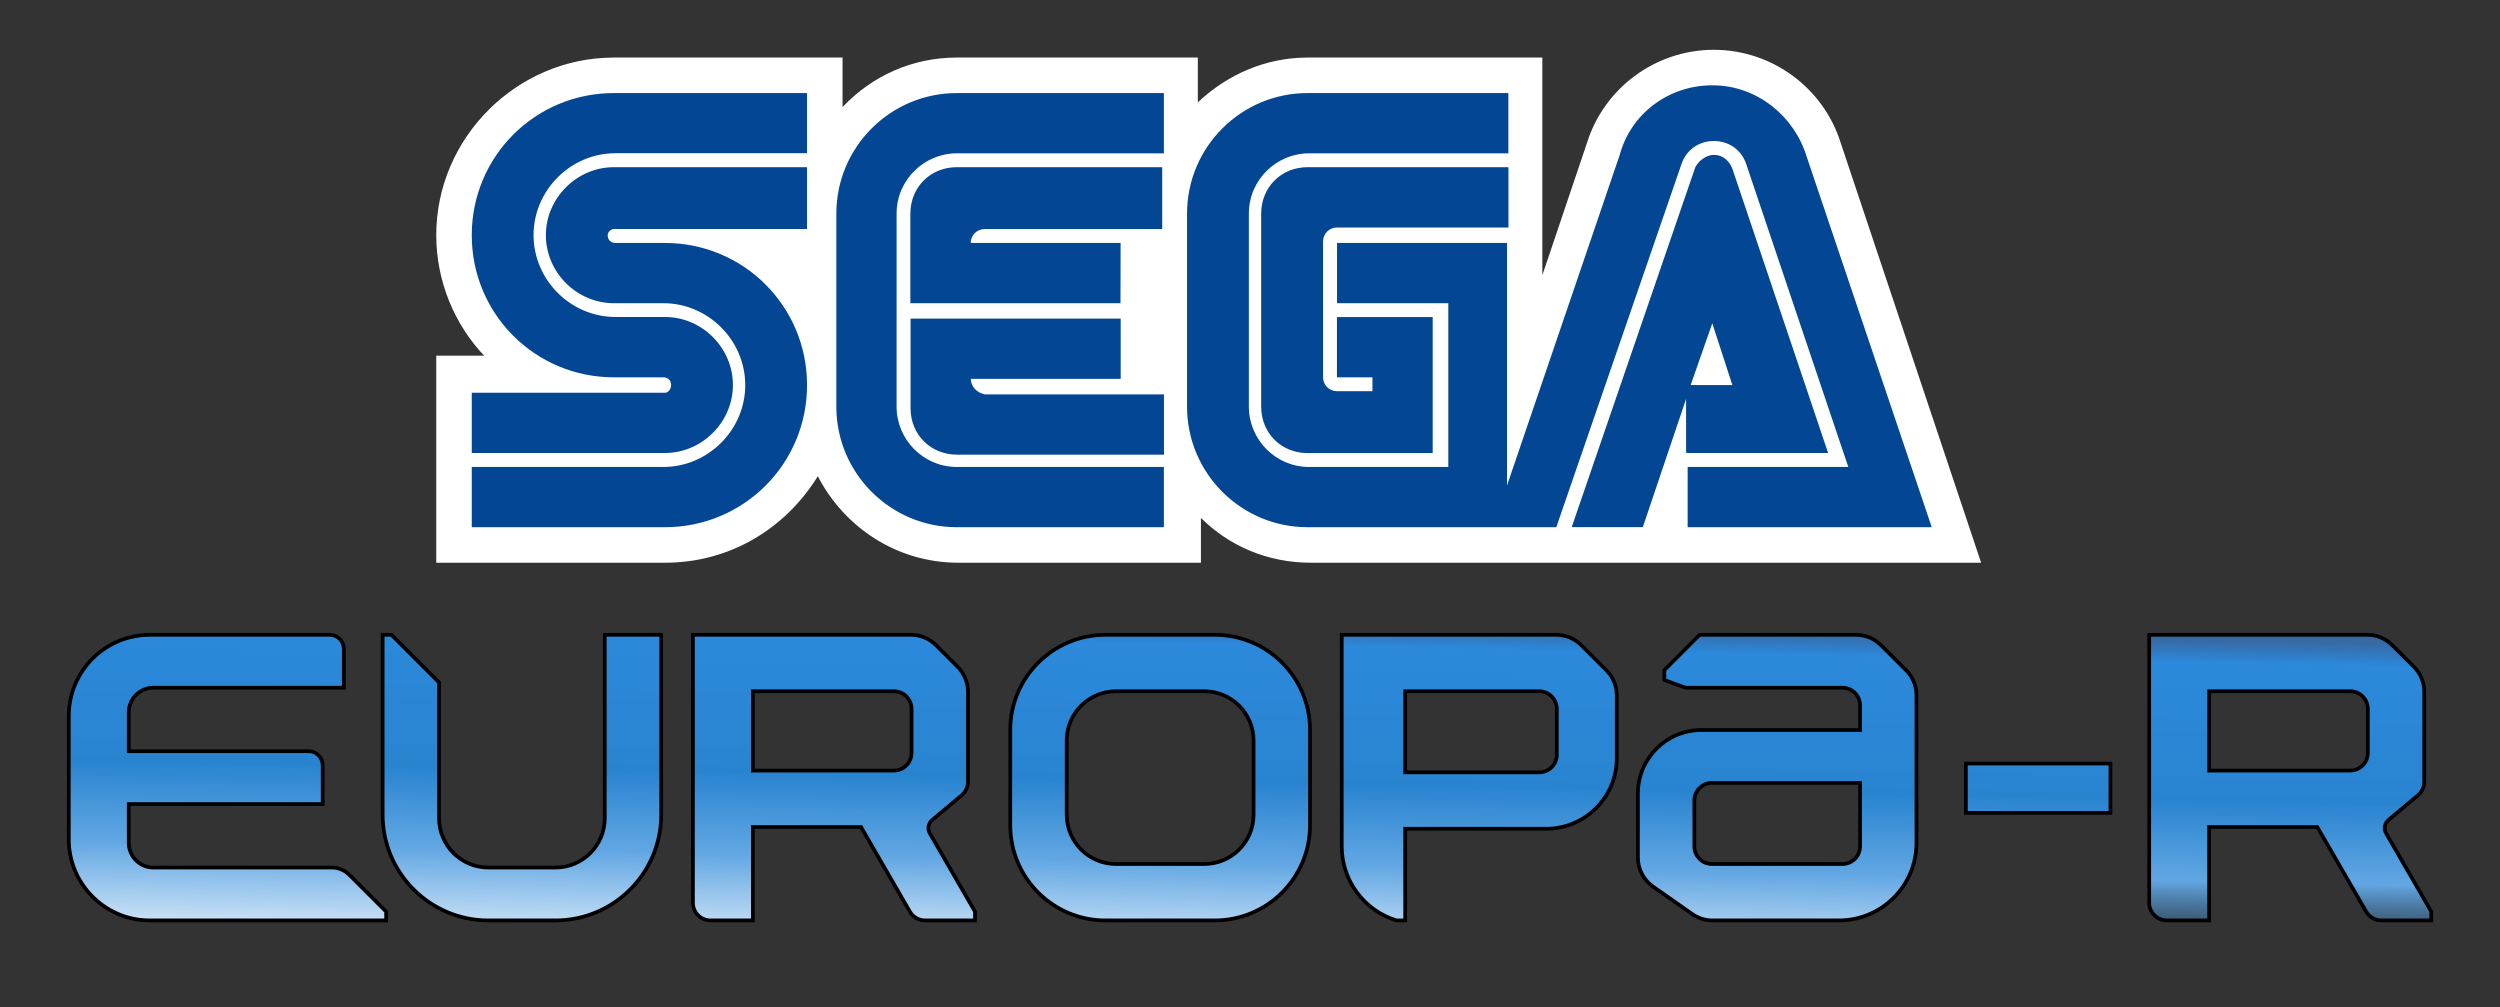 <?xml version="1.0" encoding="UTF-8" standalone="no"?>
<!-- Created by ERK -->

<svg
   viewBox="0 0 2680 1080"
   width="2680"
   height="1080"
   version="1.1"
   id="svg148"
   sodipodi:docname="segaer-w.svg"
   xml:space="preserve"
   inkscape:version="1.4 (86a8ad7, 2024-10-11)"
   xmlns:inkscape="http://www.inkscape.org/namespaces/inkscape"
   xmlns:sodipodi="http://sodipodi.sourceforge.net/DTD/sodipodi-0.dtd"
   xmlns:xlink="http://www.w3.org/1999/xlink"
   xmlns="http://www.w3.org/2000/svg"
   xmlns:svg="http://www.w3.org/2000/svg"><rect x="0" y="0" width="2680" height="1080" fill="#333333" stroke="none"/><sodipodi:namedview
     id="namedview148"
     pagecolor="#ffffff"
     bordercolor="#000000"
     borderopacity="0.25"
     inkscape:showpageshadow="2"
     inkscape:pageopacity="0.0"
     inkscape:pagecheckerboard="true"
     inkscape:deskcolor="#d1d1d1"
     inkscape:zoom="0.4117968"
     inkscape:cx="1345.3237"
     inkscape:cy="592.52525"
     inkscape:window-width="1916"
     inkscape:window-height="2053"
     inkscape:window-x="0"
     inkscape:window-y="0"
     inkscape:window-maximized="0"
     inkscape:current-layer="svg148" /><desc
     id="desc1">SegaEuropa-R.DXF - scale = 1.000000, origin = (0.000000, 0.000000), method = file</desc><defs
     id="defs4"><linearGradient
       id="linearGradient15"
       inkscape:collect="always"><stop
         style="stop-color:#3769a2;stop-opacity:1;"
         offset="0"
         id="stop11" /><stop
         style="stop-color:#2c89db;stop-opacity:1;"
         offset="0.064"
         id="stop12" /><stop
         style="stop-color:#2984d0;stop-opacity:1;"
         offset="0.447"
         id="stop13" /><stop
         style="stop-color:#62a7e3;stop-opacity:1;"
         offset="0.671"
         id="stop14" /><stop
         style="stop-color:#000000;stop-opacity:0;"
         offset="1"
         id="stop15" /></linearGradient><linearGradient
       id="linearGradient11"
       inkscape:collect="always"><stop
         style="stop-color:#3769a2;stop-opacity:1;"
         offset="0"
         id="stop1" /><stop
         style="stop-color:#2c89db;stop-opacity:1;"
         offset="0.064"
         id="stop2" /><stop
         style="stop-color:#2984d0;stop-opacity:1;"
         offset="0.447"
         id="stop3" /><stop
         style="stop-color:#62a7e3;stop-opacity:1;"
         offset="0.671"
         id="stop4" /><stop
         style="stop-color:#ffffff;stop-opacity:1;"
         offset="1"
         id="stop5" /></linearGradient><marker
       id="DistanceX"
       orient="auto"
       refX="0"
       refY="0"
       style="overflow:visible"><path
         d="M 3,-3 -3,3 M 0,-5 V 5"
         style="stroke:#000000;stroke-width:0.5"
         id="path1" /></marker><pattern
       id="Hatch"
       patternUnits="userSpaceOnUse"
       width="8"
       height="8"
       x="0"
       y="0"><path
         d="M8 4 l-4,4"
         stroke="#000000"
         stroke-width="0.25"
         linecap="square"
         id="path2" /><path
         d="M6 2 l-4,4"
         stroke="#000000"
         stroke-width="0.25"
         linecap="square"
         id="path3" /><path
         d="M4 0 l-4,4"
         stroke="#000000"
         stroke-width="0.25"
         linecap="square"
         id="path4" /></pattern><symbol
       id="*Model_Space" /><symbol
       id="*Paper_Space" /><symbol
       id="*Paper_Space0" /><marker
       id="DistanceX-2"
       orient="auto"
       refX="0"
       refY="0"
       style="overflow:visible"><path
         d="M 3,-3 -3,3 M 0,-5 V 5"
         style="stroke:#000000;stroke-width:0.5"
         id="path1-4" /></marker><pattern
       id="Hatch-5"
       patternUnits="userSpaceOnUse"
       width="8"
       height="8"
       x="0"
       y="0"><path
         d="M8 4 l-4,4"
         stroke="#000000"
         stroke-width="0.25"
         linecap="square"
         id="path2-5" /><path
         d="M6 2 l-4,4"
         stroke="#000000"
         stroke-width="0.25"
         linecap="square"
         id="path3-1" /><path
         d="M4 0 l-4,4"
         stroke="#000000"
         stroke-width="0.25"
         linecap="square"
         id="path4-7" /></pattern><symbol
       id="*Model_Space-1" /><symbol
       id="*Paper_Space-1" /><symbol
       id="*Paper_Space0-5" /><linearGradient
       inkscape:collect="always"
       xlink:href="#linearGradient11"
       id="linearGradient2"
       x1="105.04"
       y1="-186.965"
       x2="105.04"
       y2="483.828"
       gradientUnits="userSpaceOnUse" /><linearGradient
       inkscape:collect="always"
       xlink:href="#linearGradient11"
       id="linearGradient3"
       gradientUnits="userSpaceOnUse"
       x1="101.185"
       y1="104.092"
       x2="99.257"
       y2="206.264" /><linearGradient
       inkscape:collect="always"
       xlink:href="#linearGradient11"
       id="linearGradient4"
       gradientUnits="userSpaceOnUse"
       x1="101.185"
       y1="104.092"
       x2="99.257"
       y2="206.264" /><linearGradient
       inkscape:collect="always"
       xlink:href="#linearGradient11"
       id="linearGradient5"
       gradientUnits="userSpaceOnUse"
       x1="101.185"
       y1="104.092"
       x2="99.257"
       y2="206.264" /><linearGradient
       inkscape:collect="always"
       xlink:href="#linearGradient11"
       id="linearGradient6"
       gradientUnits="userSpaceOnUse"
       x1="101.185"
       y1="104.092"
       x2="99.257"
       y2="206.264" /><linearGradient
       inkscape:collect="always"
       xlink:href="#linearGradient11"
       id="linearGradient7"
       gradientUnits="userSpaceOnUse"
       x1="101.185"
       y1="104.092"
       x2="99.257"
       y2="206.264" /><linearGradient
       inkscape:collect="always"
       xlink:href="#linearGradient11"
       id="linearGradient8"
       gradientUnits="userSpaceOnUse"
       x1="101.185"
       y1="104.092"
       x2="99.257"
       y2="206.264" /><linearGradient
       inkscape:collect="always"
       xlink:href="#linearGradient11"
       id="linearGradient9"
       gradientUnits="userSpaceOnUse"
       x1="101.185"
       y1="104.092"
       x2="99.257"
       y2="206.264" /><linearGradient
       inkscape:collect="always"
       xlink:href="#linearGradient15"
       id="linearGradient10"
       gradientUnits="userSpaceOnUse"
       x1="101.185"
       y1="104.092"
       x2="99.257"
       y2="206.264" /></defs><g
     id="g1"
     inkscape:label="Logo"
     transform="translate(70.986,53.31)"><g
       id="g149"
       transform="matrix(1.04,0,0,1.04,48.278,267.354)"
       inkscape:label="Sega"><path
         class="st0"
         d="m 1782.5,-161.5 c -17.5,-55.7 -70.1,-95.5 -130.6,-95.5 -60.5,0 -113.1,39.8 -130.6,95.5 l -46.2,136.9 V -249 h -242 c -43,0 -82.8,17.5 -113.1,46.2 V -249 H 871.6 c -46.2,0 -87.6,19.1 -117.8,51 v -51 H 518.1 c -100.3,0 -183.1,82.8 -183.1,183.1 0,47.8 19.1,92.4 49.4,124.2 H 335 v 213.4 h 235.7 c 66.9,0 124.2,-35 157.6,-89.2 27.1,52.5 81.2,89.2 144.9,89.2 h 250 v -46.2 c 28.7,28.7 68.5,46.2 113.1,46.2 h 691.1 z"
         id="path4-0"
         style="display:inline;fill:#ffffff"
         inkscape:label="SegaOutline"
         sodipodi:nodetypes="cscccsccsccsscccscsccscc" /><path
         id="path5"
         class="st2"
         d="m 1650.399,-220.4 c -46.2,0 -84.4,30.301 -95.5,71.701 L 1438.7,192.1 v -250 H 1263.501 V 4.199 H 1378.2 V 173 h -143.5 c -35,0 -62.1,-28.7 -62.1,-62.1 V -88.199 c 0,-35 28.7,-62.102 62.1,-62.102 h 205.4 v -62.1 h -207 c -68.5,0 -124.201,55.701 -124.201,124.201 v 199.1 c 0,68.5 55.701,124.199 124.201,124.199 h 256.4 l 129,-374.199 c 4.8,-14.3 17.498,-23.9 33.398,-23.9 15.9,0 28.7,9.6 33.4,23.9 L 1790.501,173 h -165.602 v 62.1 h 251.602 l -129,-382.199 c -12.7,-41.4 -51.002,-73.301 -97.102,-73.301 z m -1132.299,8 c -81.2,0 -146.5,65.3 -146.5,146.5 0,81.2 65.3,146.5 146.5,146.5 h 51 c 4.8,0 8,3.2 8,8 -0.1,4.7 -3.2,7.9 -6.4,7.9 H 371.6 v 62.1 H 570.7 C 608.9,158.6 640.8,126.8 640.8,88.5 640.8,50.2 609,18.4 570.7,18.4 h -51 C 473.5,18.4 435.3,-19.8 435.3,-66 c 0,-46.2 38.2,-84.4 84.4,-84.4 h 197.5 v -62 z m 353.5,0 c -68.5,0 -124.201,55.701 -124.201,124.201 v 199.1 c 0,68.5 55.701,124.199 124.201,124.199 h 213.4 V 173 H 871.6 c -35,0 -62.1,-28.7 -62.1,-62.1 V -88.199 c 0,-35 28.7,-62.102 62.1,-62.102 h 213.4 v -62.1 z m 780.299,63.701 c -8,0 -15.9,6.399 -19.1,12.699 L 1505.399,235 H 1578.7 l 44.6,-132.199 V 158.5 h 1.5 v 0.1 H 1769.7 l -98.699,-293 c -3.2,-8 -9.602,-14.299 -19.102,-14.299 z M 518.1,-136 c -38.2,0 -70.1,31.8 -70.1,70.1 0,38.3 31.8,70.1 70.1,70.1 h 51 c 46.2,0 84.4,38.2 84.4,84.4 0,46.2 -38.2,84.4 -84.4,84.4 h -197.5 v 62.1 H 570.7 c 81.2,0 146.5,-65.3 146.5,-146.5 0,-81.2 -65.3,-146.5 -146.5,-146.5 h -51 c -4.8,0 -8,-3.2 -8,-8 0.1,-3.2 3.2,-6.4 6.4,-6.4 H 717.2 V -136 Z m 353.4,0 c -27.1,0 -47.801,20.701 -47.801,47.801 V 4.199 h 216.6 c 0.1,0 0.1,-62.1 0.1,-62.1 h -154.5 c 0,-8 6.401,-14.299 14.301,-14.299 H 1083.3 V -136 Z m 361.6,0 c -27.1,0 -47.801,20.701 -47.801,47.801 v 199.1 c 0,27.1 20.701,47.799 47.801,47.799 h 129 V 18.5 h -98.701 v 62.1 h 36.602 v 14.301 h -36.602 c -8,0 -14.299,-6.401 -14.299,-14.301 V -59.5 c 0,-8 6.399,-14.301 14.299,-14.301 H 1440.2 V -136 Z M 823.899,20.1 V 112.5 c 0,27.1 20.701,47.801 47.801,47.801 h 213.4 V 98.199 H 900.399 c -8.1,-1.7 -14.398,-8.1 -14.398,-16 h 154.5 V 20.1 Z m 826.4,4.801 20.701,63.699 h -43 z"
         inkscape:label="Sega"
         style="fill:#034693" /></g><g
       id="g9"
       inkscape:label="Europa-R"
       transform="matrix(3.78,0,0,3.78,872.014,219.235)"
       style="fill:url(#linearGradient2);stroke:#000000;stroke-width:1.058;stroke-dasharray:none;stroke-opacity:1"><path
         id="path24-0"
         style="fill:url(#linearGradient3);fill-opacity:1;stroke:#000000;stroke-width:1.058;stroke-linecap:round;stroke-dasharray:none;stroke-opacity:1"
         d="m -206.96,107.931 c -12.703,0 -23,10.297 -23,23 v 35 c 1e-5,12.703 10.297,23 23,23 l 67,4e-5 v -2.5 l -10.45,-10.449 c -1.313,-1.313 -3.093,-2.051 -4.95,-2.05 h -50.601 c -3.866,-4.2e-4 -7,-3.134 -7,-7 v -11 h 55 v -11 c 0,-2.209 -1.791,-4 -4,-4 l -51,-5e-5 v -11 c -1e-5,-3.866 3.134,-7 7,-7 l 54,2e-5 2e-5,-11 c 2e-5,-2.209 -1.791,-4 -4,-4 z"
         inkscape:label="E"
         sodipodi:nodetypes="ccccccccccccccccccccc" /><path
         id="path148-9"
         style="display:inline;fill:url(#linearGradient4);fill-opacity:1;stroke:#000000;stroke-width:1.058;stroke-linecap:round;stroke-dasharray:none;stroke-opacity:1"
         d="m -77.96,107.931 2.5e-5,52 c 2.5e-5,7.732 -6.268,14 -14,14.001 h -19 c -7.732,-4.2e-4 -14,-6.268 -14,-14.001 l -6e-5,-38.499 -13.5,-13.5 h -2.5 v 50.999 c 0,16.569 13.431,30.001 30,30.001 h 19 c 16.569,-4e-5 30,-13.431 30,-30.001 l 4.9e-5,-50.999 z"
         inkscape:label="U"
         sodipodi:nodetypes="cccccccccccccc" /><path
         d="m -52.96,107.931 v 75.999 c 3.9e-5,2.762 2.239,5 5,5 h 12 V 162.43 H -5.292 L 8.565,186.431 c 0.893,1.547 2.544,2.5 4.33,2.5 H 27.04 V 186.431 L 14.228,164.24 c -0.728,-1.261 -0.446,-2.863 0.67,-3.799 l 8.356,-7.011 c 1.132,-0.95 1.786,-2.352 1.786,-3.83 v -25.526 c -6.2e-5,-2.652 -1.054,-5.196 -2.929,-7.071 l -6.142,-6.142 c -1.875,-1.875 -4.419,-2.929 -7.071,-2.929 z m 17,16 H 4.04 c 2.761,6e-5 5,2.239 5,5 v 12.5 c 1.19e-5,2.761 -2.239,5 -5,5 H -35.96 Z"
         style="fill:url(#linearGradient5);stroke:#000000;stroke-width:1.058;stroke-linecap:round;stroke-dasharray:none;stroke-opacity:1"
         id="path5-4"
         inkscape:label="R" /><path
         d="m 64.04,107.931 c -14.912,0 -27,12.088 -27,27 v 26.999 c 5.1e-4,14.912 12.089,27 27,27 H 95.041 c 14.911,-4e-5 26.999,-12.088 26.999,-27 V 134.931 c 4.9e-4,-14.912 -12.088,-27 -26.999,-27 z m 3,16 h 25.001 c 7.732,5e-5 14,6.268 14,14 v 21 c 1.5e-4,7.732 -6.268,14 -14,14.001 H 67.04 C 59.308,172.931 53.04,166.663 53.041,158.931 v -21 c -4.89e-4,-7.732 6.267,-14 13.999,-14 z"
         style="fill:url(#linearGradient6);stroke:#000000;stroke-width:1.058;stroke-linecap:round;stroke-dasharray:none;stroke-opacity:1"
         id="path6-8"
         inkscape:label="O" /><path
         d="m 131.04,107.931 v 59.982 c -8e-5,9.647 6.284,18.168 15.5,21.018 H 149.04 v -26 l 40,5.2e-4 c 11.046,2.7e-4 20.001,-8.954 20,-20 V 125.073 c 3.4e-4,-2.652 -1.053,-5.196 -2.929,-7.071 l -7.142,-7.142 c -1.876,-1.875 -4.419,-2.929 -7.072,-2.929 z M 149.04,123.931 h 38 c 2.762,7e-5 5,2.239 5,5 v 13 c 8e-5,2.761 -2.238,5 -5,5 H 149.04 Z"
         style="fill:url(#linearGradient7);stroke:#000000;stroke-width:1.058;stroke-linecap:round;stroke-dasharray:none;stroke-opacity:1"
         id="path7-8"
         inkscape:label="P" /><path
         d="m 232.54,107.931 -9.999,10 v 2.816 l 5.998,2.184 h 44.501 c 2.762,-1e-5 5,2.239 5,5 v 7 h -45 c -9.941,3e-5 -18,8.059 -18,18 v 18.191 c -3e-5,3.262 1.592,6.32 4.265,8.192 l 11.152,7.808 c 1.681,1.178 3.684,1.809 5.736,1.809 h 35.846 c 12.151,-4e-5 22.001,-9.849 22,-22 V 125.073 c 3.3e-4,-2.652 -1.053,-5.196 -2.929,-7.071 l -7.142,-7.142 c -1.876,-1.875 -4.419,-2.929 -7.072,-2.929 z m 3.5,42 h 42 v 18 c -10e-6,2.761 -2.238,5 -5,5 h -37 c -2.761,-3.8e-4 -5,-2.239 -5,-5 v -13 c 2.9e-4,-2.761 2.239,-5 5,-5 z"
         style="fill:url(#linearGradient8);stroke:#000000;stroke-width:1.058;stroke-linecap:round;stroke-dasharray:none;stroke-opacity:1"
         id="path8-2"
         inkscape:label="A" /><path
         id="path111-4"
         style="fill:url(#linearGradient9);fill-opacity:1;stroke:#000000;stroke-width:1.058;stroke-linecap:round;stroke-dasharray:none;stroke-opacity:1"
         d="m 308.041,144.431 v 13.999 h 41 v -13.999 z"
         inkscape:label="-"
         sodipodi:nodetypes="ccccc" /><path
         d="m 360.04,107.931 5.2e-4,75.999 c 1.6e-4,2.762 2.239,5 5,5 H 377.039 v -26.501 h 30.67 l 13.856,24.001 c 0.893,1.547 2.543,2.5 4.329,2.5 h 14.144 v -2.5 l -12.811,-22.191 c -0.728,-1.261 -0.446,-2.863 0.669,-3.799 l 8.356,-7.011 c 1.133,-0.95 1.787,-2.352 1.786,-3.83 v -25.526 c 5.9e-4,-2.652 -1.053,-5.196 -2.929,-7.071 l -6.141,-6.142 c -1.875,-1.875 -4.419,-2.929 -7.072,-2.929 z m 17,16 h 40 c 2.762,5e-5 5,2.239 5,5 v 12.5 c 2.7e-4,2.761 -2.238,5 -5,5 h -40 z"
         style="fill:url(#linearGradient10);stroke:#000000;stroke-width:1.058;stroke-linecap:round;stroke-dasharray:none;stroke-opacity:1"
         id="path9-5"
         inkscape:label="R" /></g></g></svg>
